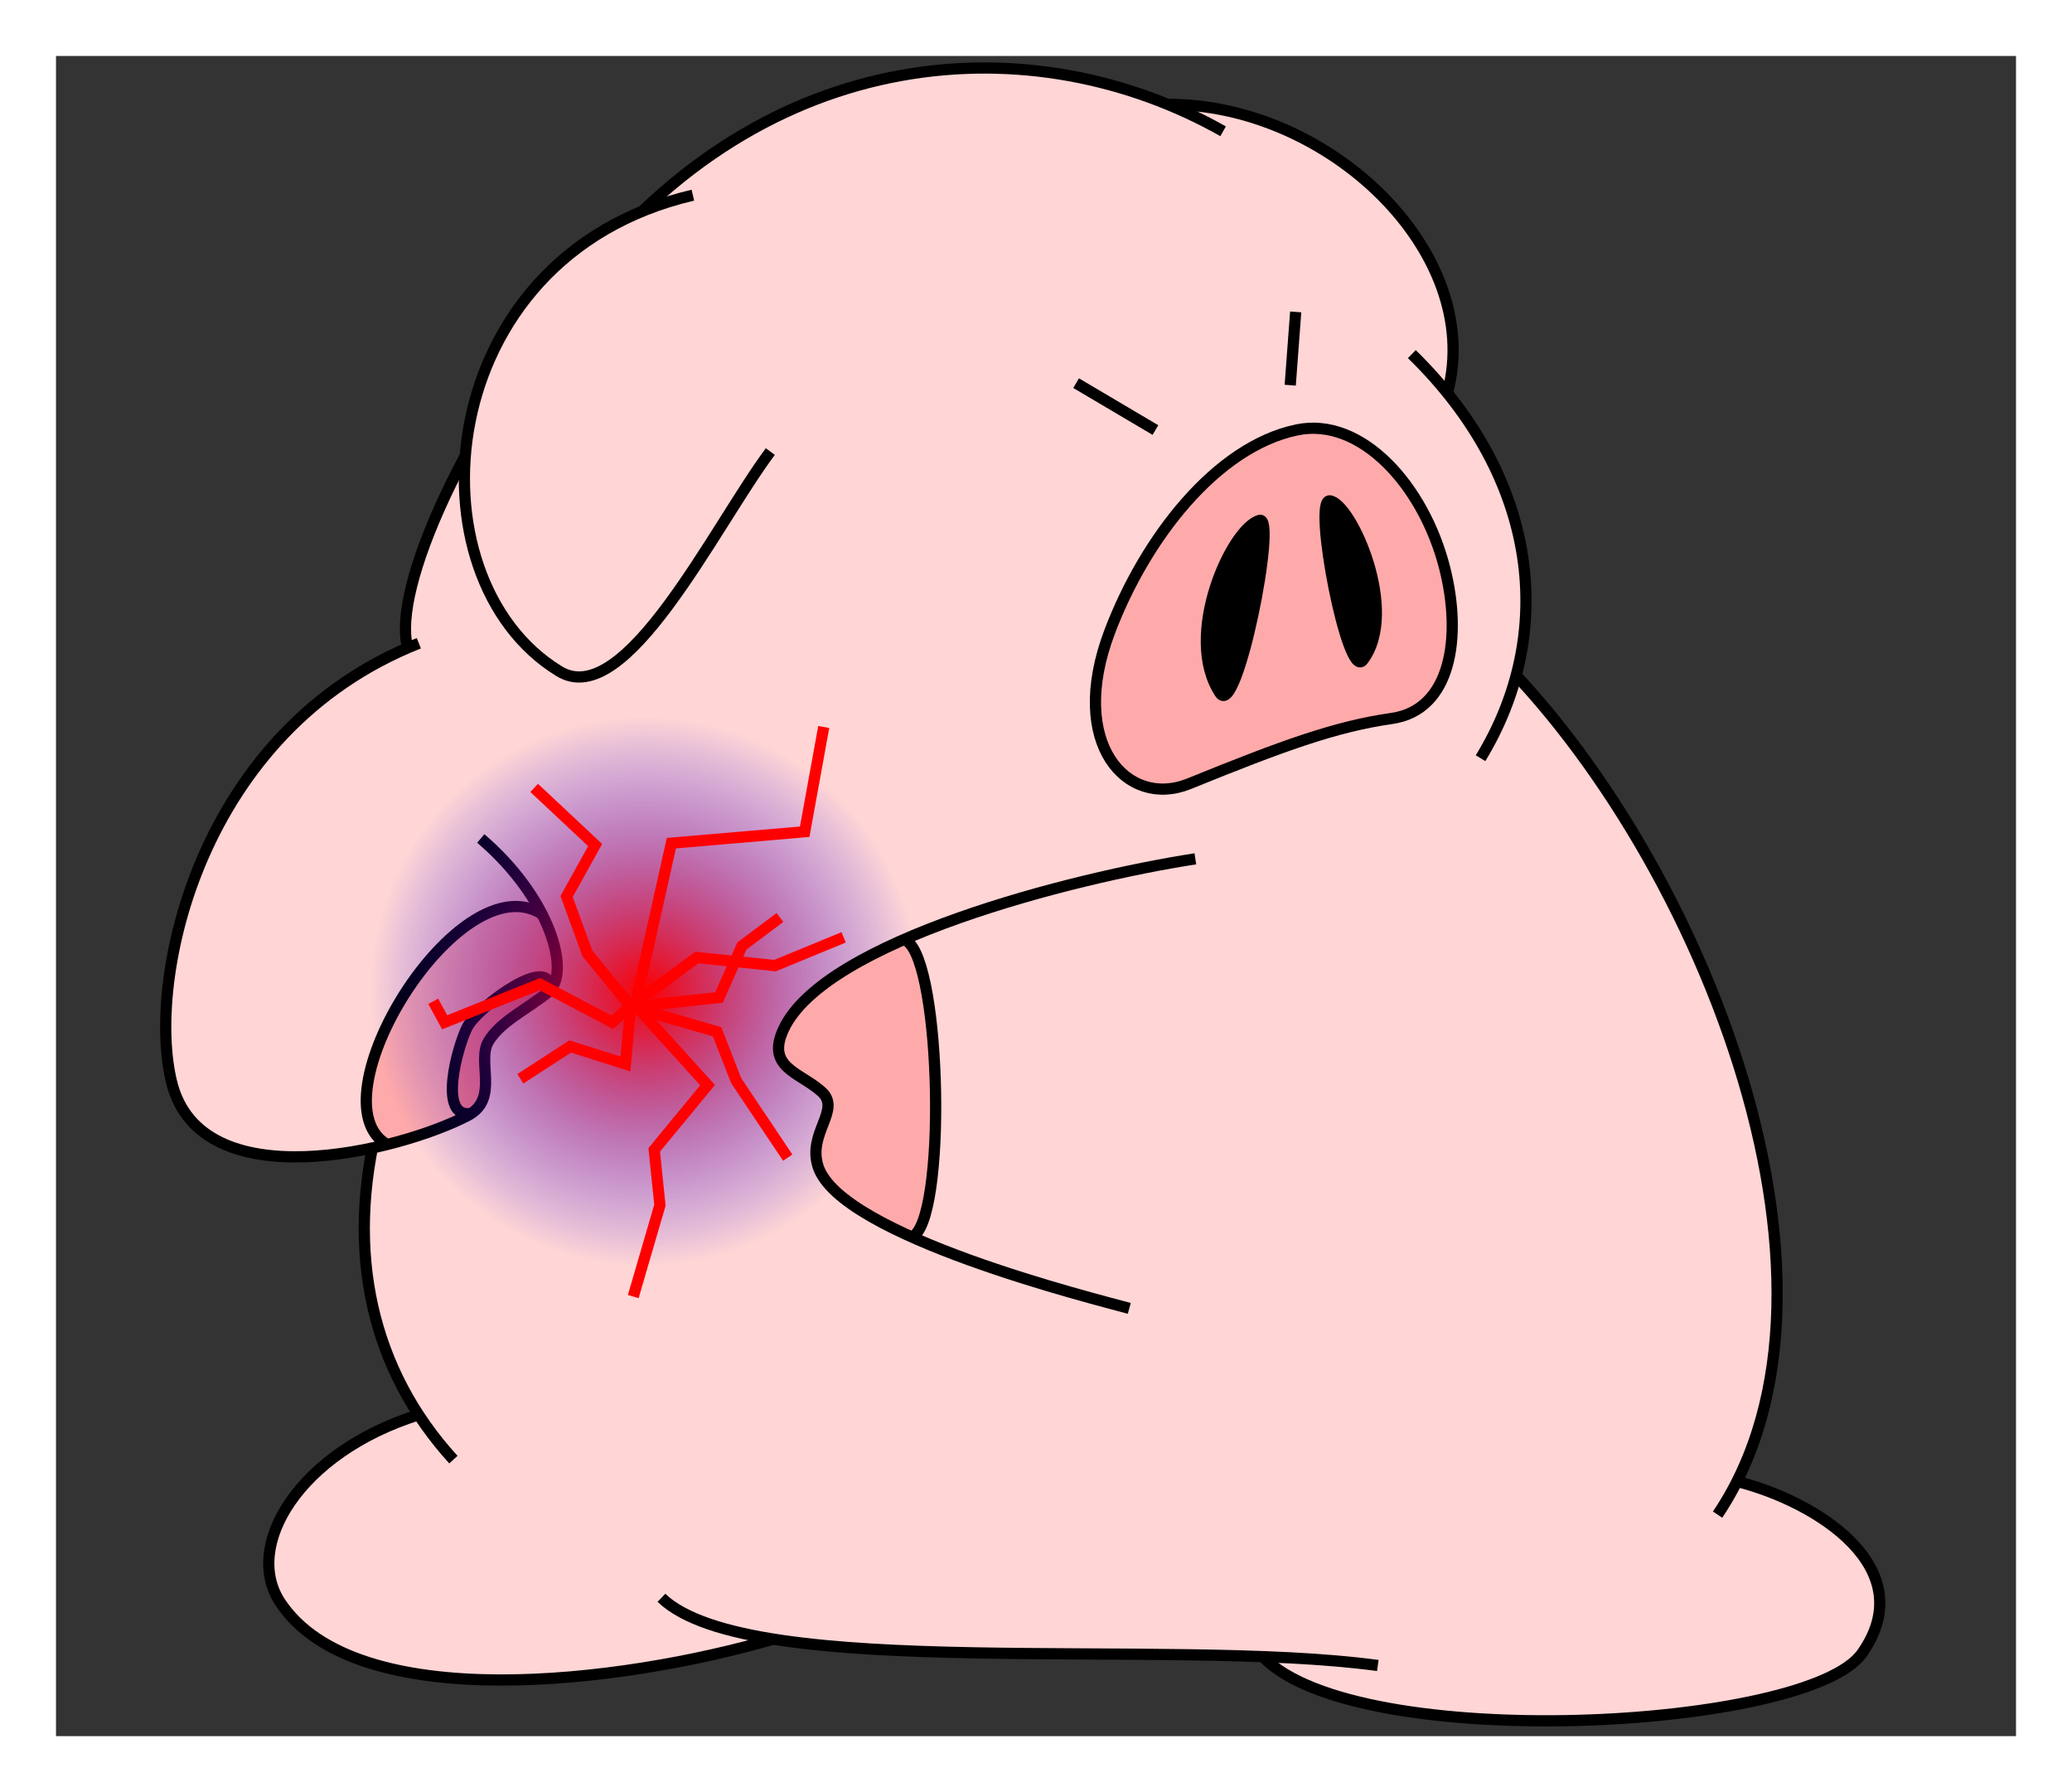 <?xml version="1.0" encoding="UTF-8" standalone="no"?>
<!-- Created with Inkscape (http://www.inkscape.org/) -->

<svg
   xmlns:dc="http://purl.org/dc/elements/1.1/"
   xmlns:cc="http://creativecommons.org/ns#"
   xmlns:rdf="http://www.w3.org/1999/02/22-rdf-syntax-ns#"
   xmlns:svg="http://www.w3.org/2000/svg"
   xmlns="http://www.w3.org/2000/svg"
   xmlns:xlink="http://www.w3.org/1999/xlink"
   xmlns:sodipodi="http://sodipodi.sourceforge.net/DTD/sodipodi-0.dtd"
   xmlns:inkscape="http://www.inkscape.org/namespaces/inkscape"
   width="370"
   height="320"
   id="svg2"
   version="1.1"
   inkscape:version="0.48.4 r9939"
   sodipodi:docname="[06.空想]06.充填.svg"
   inkscape:export-filename="C:\Users\執安\Desktop\資料\臨時\TAKEDA\[06.空想]06.充填.png"
   inkscape:export-xdpi="90"
   inkscape:export-ydpi="90"
   enable-background="new">
  <rect width="100%" height="100%" fill="#333333" stroke="none"/>
  <defs
     id="defs4">
    <inkscape:perspective
       sodipodi:type="inkscape:persp3d"
       inkscape:vp_x="363.49708 : 943.81603 : 1"
       inkscape:vp_y="0 : 1000 : 0"
       inkscape:vp_z="744.09448 : 526.18109 : 1"
       inkscape:persp3d-origin="372.04724 : 350.78739 : 1"
       id="perspective5056" />
    <inkscape:perspective
       id="perspective5056-8"
       inkscape:persp3d-origin="372.04724 : 350.78739 : 1"
       inkscape:vp_z="744.09448 : 526.18109 : 1"
       inkscape:vp_y="0 : 1000 : 0"
       inkscape:vp_x="363.49708 : 943.81603 : 1"
       sodipodi:type="inkscape:persp3d" />
    <linearGradient
       id="linearGradient12499-5-3"
       inkscape:collect="always">
      <stop
         id="stop12501-0-8"
         offset="0"
         style="stop-color:#ffd5d5;stop-opacity:1;" />
      <stop
         id="stop12503-9-9"
         offset="1"
         style="stop-color:#ffd5d5;stop-opacity:0;" />
    </linearGradient>
    <linearGradient
       id="linearGradient12499-5"
       inkscape:collect="always">
      <stop
         id="stop12501-0"
         offset="0"
         style="stop-color:#ffd5d5;stop-opacity:1;" />
      <stop
         id="stop12503-9"
         offset="1"
         style="stop-color:#ffd5d5;stop-opacity:0;" />
    </linearGradient>
    <linearGradient
       id="linearGradient12499-8"
       inkscape:collect="always">
      <stop
         id="stop12501-6"
         offset="0"
         style="stop-color:#ffd5d5;stop-opacity:1;" />
      <stop
         id="stop12503-0"
         offset="1"
         style="stop-color:#ffd5d5;stop-opacity:0;" />
    </linearGradient>
    <linearGradient
       gradientTransform="translate(0,-7)"
       gradientUnits="userSpaceOnUse"
       y2="78.526"
       x2="178.782"
       y1="135.026"
       x1="175.86"
       id="linearGradient12505-2"
       xlink:href="#linearGradient12499-8"
       inkscape:collect="always" />
    <linearGradient
       id="linearGradient12499-9"
       inkscape:collect="always">
      <stop
         id="stop12501-8"
         offset="0"
         style="stop-color:#ffd5d5;stop-opacity:1;" />
      <stop
         id="stop12503-6"
         offset="1"
         style="stop-color:#ffd5d5;stop-opacity:0;" />
    </linearGradient>
    <linearGradient
       gradientTransform="translate(0,-7)"
       gradientUnits="userSpaceOnUse"
       y2="78.526"
       x2="178.782"
       y1="135.026"
       x1="175.86"
       id="linearGradient12505-1"
       xlink:href="#linearGradient12499-9"
       inkscape:collect="always" />
    <inkscape:perspective
       id="perspective5056-5"
       inkscape:persp3d-origin="372.04724 : 350.78739 : 1"
       inkscape:vp_z="744.09448 : 526.18109 : 1"
       inkscape:vp_y="0 : 1000 : 0"
       inkscape:vp_x="363.49708 : 943.81603 : 1"
       sodipodi:type="inkscape:persp3d" />
    <linearGradient
       id="linearGradient12499"
       inkscape:collect="always">
      <stop
         id="stop12501"
         offset="0"
         style="stop-color:#ffd5d5;stop-opacity:1;" />
      <stop
         id="stop12503"
         offset="1"
         style="stop-color:#ffd5d5;stop-opacity:0;" />
    </linearGradient>
    <linearGradient
       inkscape:collect="always"
       xlink:href="#linearGradient12499"
       id="linearGradient4842"
       gradientUnits="userSpaceOnUse"
       gradientTransform="matrix(0.983,-0.182,0.182,0.983,74.737,42.602)"
       x1="175.86"
       y1="135.026"
       x2="180.123"
       y2="104.201" />
    <linearGradient
       inkscape:collect="always"
       xlink:href="#linearGradient12499-5"
       id="linearGradient4848"
       gradientUnits="userSpaceOnUse"
       gradientTransform="matrix(0.996,-0.091,0.091,0.996,90.234,51.05)"
       x1="184.389"
       y1="140.775"
       x2="178.004"
       y2="106.502" />
    <linearGradient
       inkscape:collect="always"
       xlink:href="#linearGradient12499-5-3"
       id="linearGradient4854"
       gradientUnits="userSpaceOnUse"
       gradientTransform="matrix(0.999,0.055,-0.055,0.999,114.07,56.177)"
       x1="186.741"
       y1="139.741"
       x2="168.636"
       y2="87.226" />
    <inkscape:perspective
       sodipodi:type="inkscape:persp3d"
       inkscape:vp_x="363.49708 : 943.81603 : 1"
       inkscape:vp_y="0 : 1000 : 0"
       inkscape:vp_z="744.09448 : 526.18109 : 1"
       inkscape:persp3d-origin="372.04724 : 350.78739 : 1"
       id="perspective5056-4" />
    <inkscape:perspective
       sodipodi:type="inkscape:persp3d"
       inkscape:vp_x="363.49708 : 943.81603 : 1"
       inkscape:vp_y="0 : 1000 : 0"
       inkscape:vp_z="744.09448 : 526.18109 : 1"
       inkscape:persp3d-origin="372.04724 : 350.78739 : 1"
       id="perspective5056-8-7" />
    <inkscape:perspective
       id="perspective5056-85"
       inkscape:persp3d-origin="372.04724 : 350.78739 : 1"
       inkscape:vp_z="744.09448 : 526.18109 : 1"
       inkscape:vp_y="0 : 1000 : 0"
       inkscape:vp_x="363.49708 : 943.81603 : 1"
       sodipodi:type="inkscape:persp3d" />
    <radialGradient
       gradientUnits="userSpaceOnUse"
       gradientTransform="matrix(1,0,0,0.952,0,7.808)"
       r="65.535"
       fy="163.963"
       fx="76.631"
       cy="163.963"
       cx="76.631"
       id="radialGradient4065"
       xlink:href="#linearGradient4059"
       inkscape:collect="always" />
    <inkscape:perspective
       id="perspective5056-40"
       inkscape:persp3d-origin="372.04724 : 350.78739 : 1"
       inkscape:vp_z="744.09448 : 526.18109 : 1"
       inkscape:vp_y="0 : 1000 : 0"
       inkscape:vp_x="363.49708 : 943.81603 : 1"
       sodipodi:type="inkscape:persp3d" />
    <linearGradient
       id="linearGradient4059">
      <stop
         id="stop4061"
         offset="0"
         style="stop-color:#ff0000;stop-opacity:1;" />
      <stop
         id="stop4063"
         offset="1"
         style="stop-color:#0000ff;stop-opacity:0;" />
    </linearGradient>
    <radialGradient
       inkscape:collect="always"
       xlink:href="#linearGradient4059"
       id="radialGradient3641"
       gradientUnits="userSpaceOnUse"
       gradientTransform="matrix(1,0,0,0.952,0,7.808)"
       cx="76.631"
       cy="163.963"
       fx="76.631"
       fy="163.963"
       r="65.535" />
    <radialGradient
       inkscape:collect="always"
       xlink:href="#linearGradient4059"
       id="radialGradient3173"
       gradientUnits="userSpaceOnUse"
       gradientTransform="matrix(1,0,0,0.952,0,7.808)"
       cx="76.631"
       cy="163.963"
       fx="76.631"
       fy="163.963"
       r="65.535" />
  </defs>
  <sodipodi:namedview
     id="base"
     pagecolor="#ffffff"
     bordercolor="#666666"
     borderopacity="1.0"
     inkscape:pageopacity="0.0"
     inkscape:pageshadow="2"
     inkscape:zoom="0.75268202"
     inkscape:cx="-126.87285"
     inkscape:cy="115.15647"
     inkscape:document-units="px"
     inkscape:current-layer="layer11"
     showgrid="false"
     inkscape:window-width="1259"
     inkscape:window-height="694"
     inkscape:window-x="-6"
     inkscape:window-y="-2"
     inkscape:window-maximized="0"
     showguides="true"
     inkscape:guide-bbox="true"
     inkscape:snap-grids="false"
     inkscape:snap-to-guides="false"
     showborder="true"
     inkscape:showpageshadow="false"
     fit-margin-top="0"
     fit-margin-left="0"
     fit-margin-right="0"
     fit-margin-bottom="0"
     inkscape:snap-page="false" />
  <g
     inkscape:groupmode="layer"
     id="layer2"
     inkscape:label="補助線"
     style="display:none"
     sodipodi:insensitive="true">
    <path
       style="fill:none;stroke:#0000ff;stroke-width:1px;stroke-linecap:butt;stroke-linejoin:miter;stroke-opacity:1"
       d="M 10,310 360,10"
       id="path3025"
       inkscape:connector-curvature="0"
       sodipodi:nodetypes="cc" />
    <path
       style="fill:none;stroke:#0000ff;stroke-width:1px;stroke-linecap:butt;stroke-linejoin:miter;stroke-opacity:1"
       d="M 10,10 360,310"
       id="path3027"
       inkscape:connector-curvature="0"
       sodipodi:nodetypes="cc" />
    <path
       style="fill:none;stroke:#ff0000;stroke-width:1px;stroke-linecap:butt;stroke-linejoin:miter;stroke-opacity:1;display:inline"
       d="m 10,0 0,320"
       id="path3006"
       inkscape:connector-curvature="0"
       sodipodi:nodetypes="cc" />
    <path
       style="fill:none;stroke:#ff0000;stroke-width:1px;stroke-linecap:butt;stroke-linejoin:miter;stroke-opacity:1;display:inline"
       d="m 360,0 0,320"
       id="path3010"
       inkscape:connector-curvature="0"
       sodipodi:nodetypes="cc" />
    <path
       style="fill:none;stroke:#ff0000;stroke-width:1px;stroke-linecap:butt;stroke-linejoin:miter;stroke-opacity:1;display:inline"
       d="M 0,10 370,10"
       id="path3016"
       inkscape:connector-curvature="0" />
    <path
       transform="translate(84.716,27.712)"
       style="fill:none;stroke:#ff0000;stroke-width:1px;stroke-linecap:butt;stroke-linejoin:miter;stroke-opacity:1;display:inline"
       d="m -84.716,282.288 370,0"
       id="path3018"
       inkscape:connector-curvature="0"
       sodipodi:nodetypes="cc" />
  </g>
  <g
     inkscape:groupmode="layer"
     id="layer11"
     inkscape:label="豚"
     style="display:inline"
     sodipodi:insensitive="true">
    <path
       style="fill:#ffd5d5;stroke:#000000;stroke-width:2;stroke-linecap:butt;stroke-linejoin:miter;stroke-opacity:1;display:inline"
       d="M 192.088,294.924 115.101,289.363 77.729,263.429 65.573,194.489 74.341,110.683 208.454,18.641 c 28.867,-0.161 56.558,26.498 50.077,51.292 l 8.407,38.448 44.163,169.048 -60.215,20.469"
       id="path5580"
       inkscape:connector-curvature="0"
       sodipodi:nodetypes="cccccccccc" />
    <path
       style="fill:#ffd5d5;stroke:#000000;stroke-width:2;stroke-linecap:butt;stroke-linejoin:miter;stroke-opacity:1;display:inline"
       d="m 74.623,252.661 c -21.172,6.699 -31.326,23.373 -24.537,33.528 13.498,20.19 60.779,14.434 88.152,6.444"
       id="path3185"
       inkscape:connector-curvature="0"
       sodipodi:nodetypes="csc" />
    <path
       style="fill:#ffd5d5;stroke:#000000;stroke-width:2;stroke-linecap:butt;stroke-linejoin:miter;stroke-opacity:1;display:inline"
       d="m 225.596,295.911 c 16.796,17.341 97.271,12.969 106.902,-0.698 10.723,-15.216 -7.995,-27.075 -22.281,-30.678"
       id="path5596"
       inkscape:connector-curvature="0"
       sodipodi:nodetypes="csc" />
    <path
       sodipodi:nodetypes="cc"
       inkscape:connector-curvature="0"
       id="path5594"
       d="m 67.578,200.137 c -6.028,23.593 -1.159,44.541 13.386,60.49"
       style="fill:#ffd5d5;stroke:#000000;stroke-width:2;stroke-linecap:butt;stroke-linejoin:miter;stroke-opacity:1;display:inline" />
    <path
       style="fill:#ffd5d5;stroke:#000000;stroke-width:2;stroke-linecap:butt;stroke-linejoin:miter;stroke-opacity:1;display:inline"
       d="m 118.115,285.301 c 15.846,15.213 90.073,6.955 127.921,12.086"
       id="path3189"
       inkscape:connector-curvature="0" />
    <path
       style="fill:#ffd5d5;stroke:#000000;stroke-width:2;stroke-linecap:butt;stroke-linejoin:miter;stroke-opacity:1;display:inline"
       d="M 306.711,270.448 C 334.697,228.829 302.823,150.044 264.504,114.345"
       id="path3187"
       inkscape:connector-curvature="0"
       sodipodi:nodetypes="cc" />
    <path
       style="fill:#ffd5d5;stroke:#000000;stroke-width:2;stroke-linecap:butt;stroke-linejoin:miter;stroke-opacity:1;display:inline"
       d="m 252.115,63.228 c 22.798,22.304 25.841,49.914 12.268,72.155"
       id="path5582"
       inkscape:connector-curvature="0" />
    <path
       style="fill:none;stroke:#000000;stroke-width:2;stroke-linecap:butt;stroke-linejoin:miter;stroke-opacity:1;display:inline"
       d="m 231.374,55.695 -0.977,13.086"
       id="path5584"
       inkscape:connector-curvature="0"
       sodipodi:nodetypes="cc" />
    <path
       style="fill:none;stroke:#000000;stroke-width:2;stroke-linecap:butt;stroke-linejoin:miter;stroke-opacity:1;display:inline"
       d="M 206.325,76.787 192.163,68.415"
       id="path5586"
       inkscape:connector-curvature="0"
       sodipodi:nodetypes="cc" />
    <path
       style="fill:#ffaaaa;stroke:#000000;stroke-width:2;stroke-linecap:butt;stroke-linejoin:miter;stroke-opacity:1;display:inline"
       d="m 231.529,76.773 c -14.351,3.042 -27.033,19.286 -33.366,36.01 -7.588,20.037 3.115,31.656 14.185,27.156 16.668,-6.775 26.157,-10.23 36.178,-11.654 10.633,-1.511 12.576,-14.583 9.45,-26.878 -3.736,-14.695 -14.923,-27.077 -26.446,-24.634 z"
       id="path5588"
       inkscape:connector-curvature="0"
       sodipodi:nodetypes="ssssss" />
    <path
       style="fill:#ffd5d5;stroke:#000000;stroke-width:2;stroke-linecap:butt;stroke-linejoin:miter;stroke-opacity:1;display:inline"
       d="M 73.04,116.38 C 69.491,107.128 80.926,79.404 103.337,50.411 136.943,6.936 184.755,4.4 218.413,23.442"
       id="path5592"
       inkscape:connector-curvature="0" />
    <path
       style="fill:#000000;stroke:#000000;stroke-width:2;stroke-linecap:butt;stroke-linejoin:miter;stroke-opacity:1;display:inline"
       d="m 217.88,123.787 c 3.025,4.581 10.235,-31.761 7.049,-30.876 -4.996,1.388 -13.825,20.615 -7.049,30.876 z"
       id="path5598"
       inkscape:connector-curvature="0"
       sodipodi:nodetypes="sss" />
    <path
       style="fill:#000000;stroke:#000000;stroke-width:2;stroke-linecap:butt;stroke-linejoin:miter;stroke-opacity:1;display:inline"
       d="m 237.445,89.433 c -3.064,-0.264 3.155,32.061 5.9,28.474 6.7,-8.754 -2.144,-28.15 -5.9,-28.474 z"
       id="path5600"
       inkscape:connector-curvature="0"
       sodipodi:nodetypes="sss" />
    <path
       style="fill:#ffd5d5;stroke:#000000;stroke-width:2;stroke-linecap:butt;stroke-linejoin:miter;stroke-opacity:1;display:inline"
       d="M 123.727,34.851 C 76.839,45.793 72.469,103.167 99.871,119.862 111.705,127.073 127.514,94.103 137.557,80.628"
       id="path5590"
       inkscape:connector-curvature="0" />
    <path
       style="fill:#ffd5d5;stroke:none;display:inline"
       d="m 85.851,149.715 c 12.401,10.561 16.289,24.099 11.963,27.507 -3.982,3.137 -8.462,5.208 -10.57,8.699 -2.187,3.621 1.996,10.305 -3.753,13.284 -12.263,6.354 -47.637,15.184 -52.847,-5.969 -4.565,-18.533 4.948,-62.876 44.145,-78.384"
       id="path3155-4"
       inkscape:connector-curvature="0"
       sodipodi:nodetypes="cssssc" />
    <path
       sodipodi:nodetypes="ccsssc"
       inkscape:connector-curvature="0"
       id="path5788-1-2"
       d="m 69.184,204.4 c -12.881,-8.779 10.84,-49.515 27.588,-41.172 1.4,2.554 4.414,10.887 1.068,14.033 -3.241,3.047 -8.82,5.703 -10.607,8.69 -2.171,3.631 1.571,10.95 -3.733,13.249 -3.895,1.688 -7.665,3.849 -14.317,5.201 z"
       style="fill:#ffaaaa;stroke:none;display:inline" />
    <path
       sodipodi:nodetypes="scscs"
       inkscape:connector-curvature="0"
       id="path5788-1-2-6"
       d="m 87.266,185.922 c -1.855,3.802 0.351,12.112 -3.09,12.879 -5.791,-0.019 -2.404,-12.09 -0.676,-15.404 1.91,-3.663 14.048,-13.045 14.703,-6.539 -2.587,2.486 -9.359,5.829 -10.938,9.064 z"
       style="fill:#ff8080;stroke:none;display:inline" />
    <path
       style="fill:none;stroke:#000000;stroke-width:2;stroke-linecap:butt;stroke-linejoin:miter;stroke-opacity:1;display:inline"
       d="m 85.853,149.719 c 12.401,10.561 16.289,24.099 11.963,27.507 -3.982,3.137 -8.462,5.208 -10.57,8.699 -2.187,3.621 1.996,10.305 -3.753,13.284 -12.263,6.354 -47.637,15.184 -52.847,-5.969 -4.565,-18.533 4.948,-62.876 44.145,-78.384"
       id="path3155"
       inkscape:connector-curvature="0"
       sodipodi:nodetypes="cssssc" />
    <path
       sodipodi:nodetypes="csc"
       inkscape:connector-curvature="0"
       id="path5786"
       d="m 98.216,176.854 c 0.544,-6.945 -12.84,2.843 -14.75,6.506 -1.728,3.314 -5.394,16.454 0.682,15.448"
       style="fill:none;stroke:#000000;stroke-width:2;stroke-linecap:butt;stroke-linejoin:miter;stroke-opacity:1;display:inline" />
    <path
       sodipodi:nodetypes="cc"
       inkscape:connector-curvature="0"
       id="path5788"
       d="M 96.776,163.219 C 81.951,153.749 55.592,196.684 69.186,204.397"
       style="fill:none;stroke:#000000;stroke-width:2;stroke-linecap:butt;stroke-linejoin:miter;stroke-opacity:1;display:inline" />
    <g
       style="stroke-width:2.039;display:inline"
       id="g3058"
       transform="matrix(0.981,0,0,0.981,3.564,5.902)">
      <path
         sodipodi:type="arc"
         style="fill:url(#radialGradient3173);fill-opacity:1;stroke:none;display:inline"
         id="path3281"
         sodipodi:cx="76.631287"
         sodipodi:cy="163.96344"
         sodipodi:rx="65.535355"
         sodipodi:ry="62.414623"
         d="m 142.167,163.963 a 65.535,62.415 0 1 1 -131.071,0 65.535,62.415 0 1 1 131.071,0 z"
         transform="matrix(0.763,0,0,0.801,55.253,43.152)" />
      <path
         style="fill:none;stroke:#ff0000;stroke-width:2.039;stroke-linecap:butt;stroke-linejoin:miter;stroke-opacity:1"
         d="m 146.313,126.304 -3.467,19.071 -24.272,2.08 -6.588,29.474 13.176,14.563 -9.709,11.789 1.04,10.056 -4.854,16.644"
         id="path4076"
         inkscape:connector-curvature="0" />
      <path
         style="fill:none;stroke:#ff0000;stroke-width:2.039;stroke-linecap:butt;stroke-linejoin:miter;stroke-opacity:1"
         d="m 91.087,190.34 9.072,-5.885 10.053,3.187 0.981,-10.543 12.014,-8.827 14.221,1.471 12.505,-5.149"
         id="path4078"
         inkscape:connector-curvature="0" />
      <path
         style="fill:none;stroke:#ff0000;stroke-width:2.039;stroke-linecap:butt;stroke-linejoin:miter;stroke-opacity:1"
         d="m 93.607,137.4 11.096,10.402 -5.201,9.362 3.814,10.402 7.975,9.709 15.604,4.508 3.484,8.912 9.378,13.995"
         id="path4080"
         inkscape:connector-curvature="0"
         sodipodi:nodetypes="cccccccc" />
      <path
         style="fill:none;stroke:#ff0000;stroke-width:2.039;stroke-linecap:butt;stroke-linejoin:miter;stroke-opacity:1"
         d="m 75.23,176.236 2.08,3.814 17.337,-6.935 13.176,6.935 3.121,-2.774 16.297,-1.734 4.161,-9.362 6.935,-5.201"
         id="path4082"
         inkscape:connector-curvature="0" />
    </g>
    <g
       id="g3218"
       transform="matrix(0.998,-0.065,0.065,0.998,-12.3,11.945)">
      <path
         sodipodi:nodetypes="ccsssc"
         inkscape:connector-curvature="0"
         id="path5762-7"
         d="m 161.132,219.811 c 6.383,-2.273 8.489,-48.176 2.555,-52.778 -8.087,2.224 -20.078,7.968 -23.004,14.272 -3.182,6.856 2.408,7.835 6.054,11.574 3.372,3.458 -2.961,7.146 -1.496,13.259 1.271,5.305 10.71,10.608 15.891,13.673 z"
         style="fill:#ffaaaa;stroke:none;display:inline" />
      <g
         transform="matrix(1.042,0,0,1.042,-3.828,-0.786)"
         id="g3049"
         style="stroke-width:1.92;display:inline">
        <path
           sodipodi:nodetypes="csssc"
           inkscape:connector-curvature="0"
           id="path5760"
           d="m 211.029,150.235 c -21.26,1.874 -64.334,9.918 -72.317,24.552 -3.475,6.369 2.312,7.521 5.811,11.11 3.237,3.319 -2.891,6.872 -1.436,12.727 3.019,12.15 46.016,25.79 51.638,27.739"
           style="fill:none;stroke:#000000;stroke-width:1.92;stroke-linecap:butt;stroke-linejoin:miter;stroke-opacity:1;display:inline" />
        <path
           sodipodi:nodetypes="cc"
           inkscape:connector-curvature="0"
           id="path5762"
           d="m 160.793,161.088 c 5.697,4.417 3.675,48.479 -2.452,50.661"
           style="fill:none;stroke:#000000;stroke-width:1.92;stroke-linecap:butt;stroke-linejoin:miter;stroke-opacity:1;display:inline" />
      </g>
    </g>
  </g>
  <g
     inkscape:groupmode="layer"
     id="layer7"
     inkscape:label="枠面"
     style="display:inline"
     sodipodi:insensitive="true">
    <path
       style="fill:#ffffff;stroke:none;display:inline"
       d="m 0,0 0,320 370,0 0,-320 -10,10 0,300 -350,0 0,-300 350,0 10,-10 z"
       id="path21072"
       inkscape:connector-curvature="0"
       sodipodi:nodetypes="ccccccccccc" />
  </g>
</svg>
